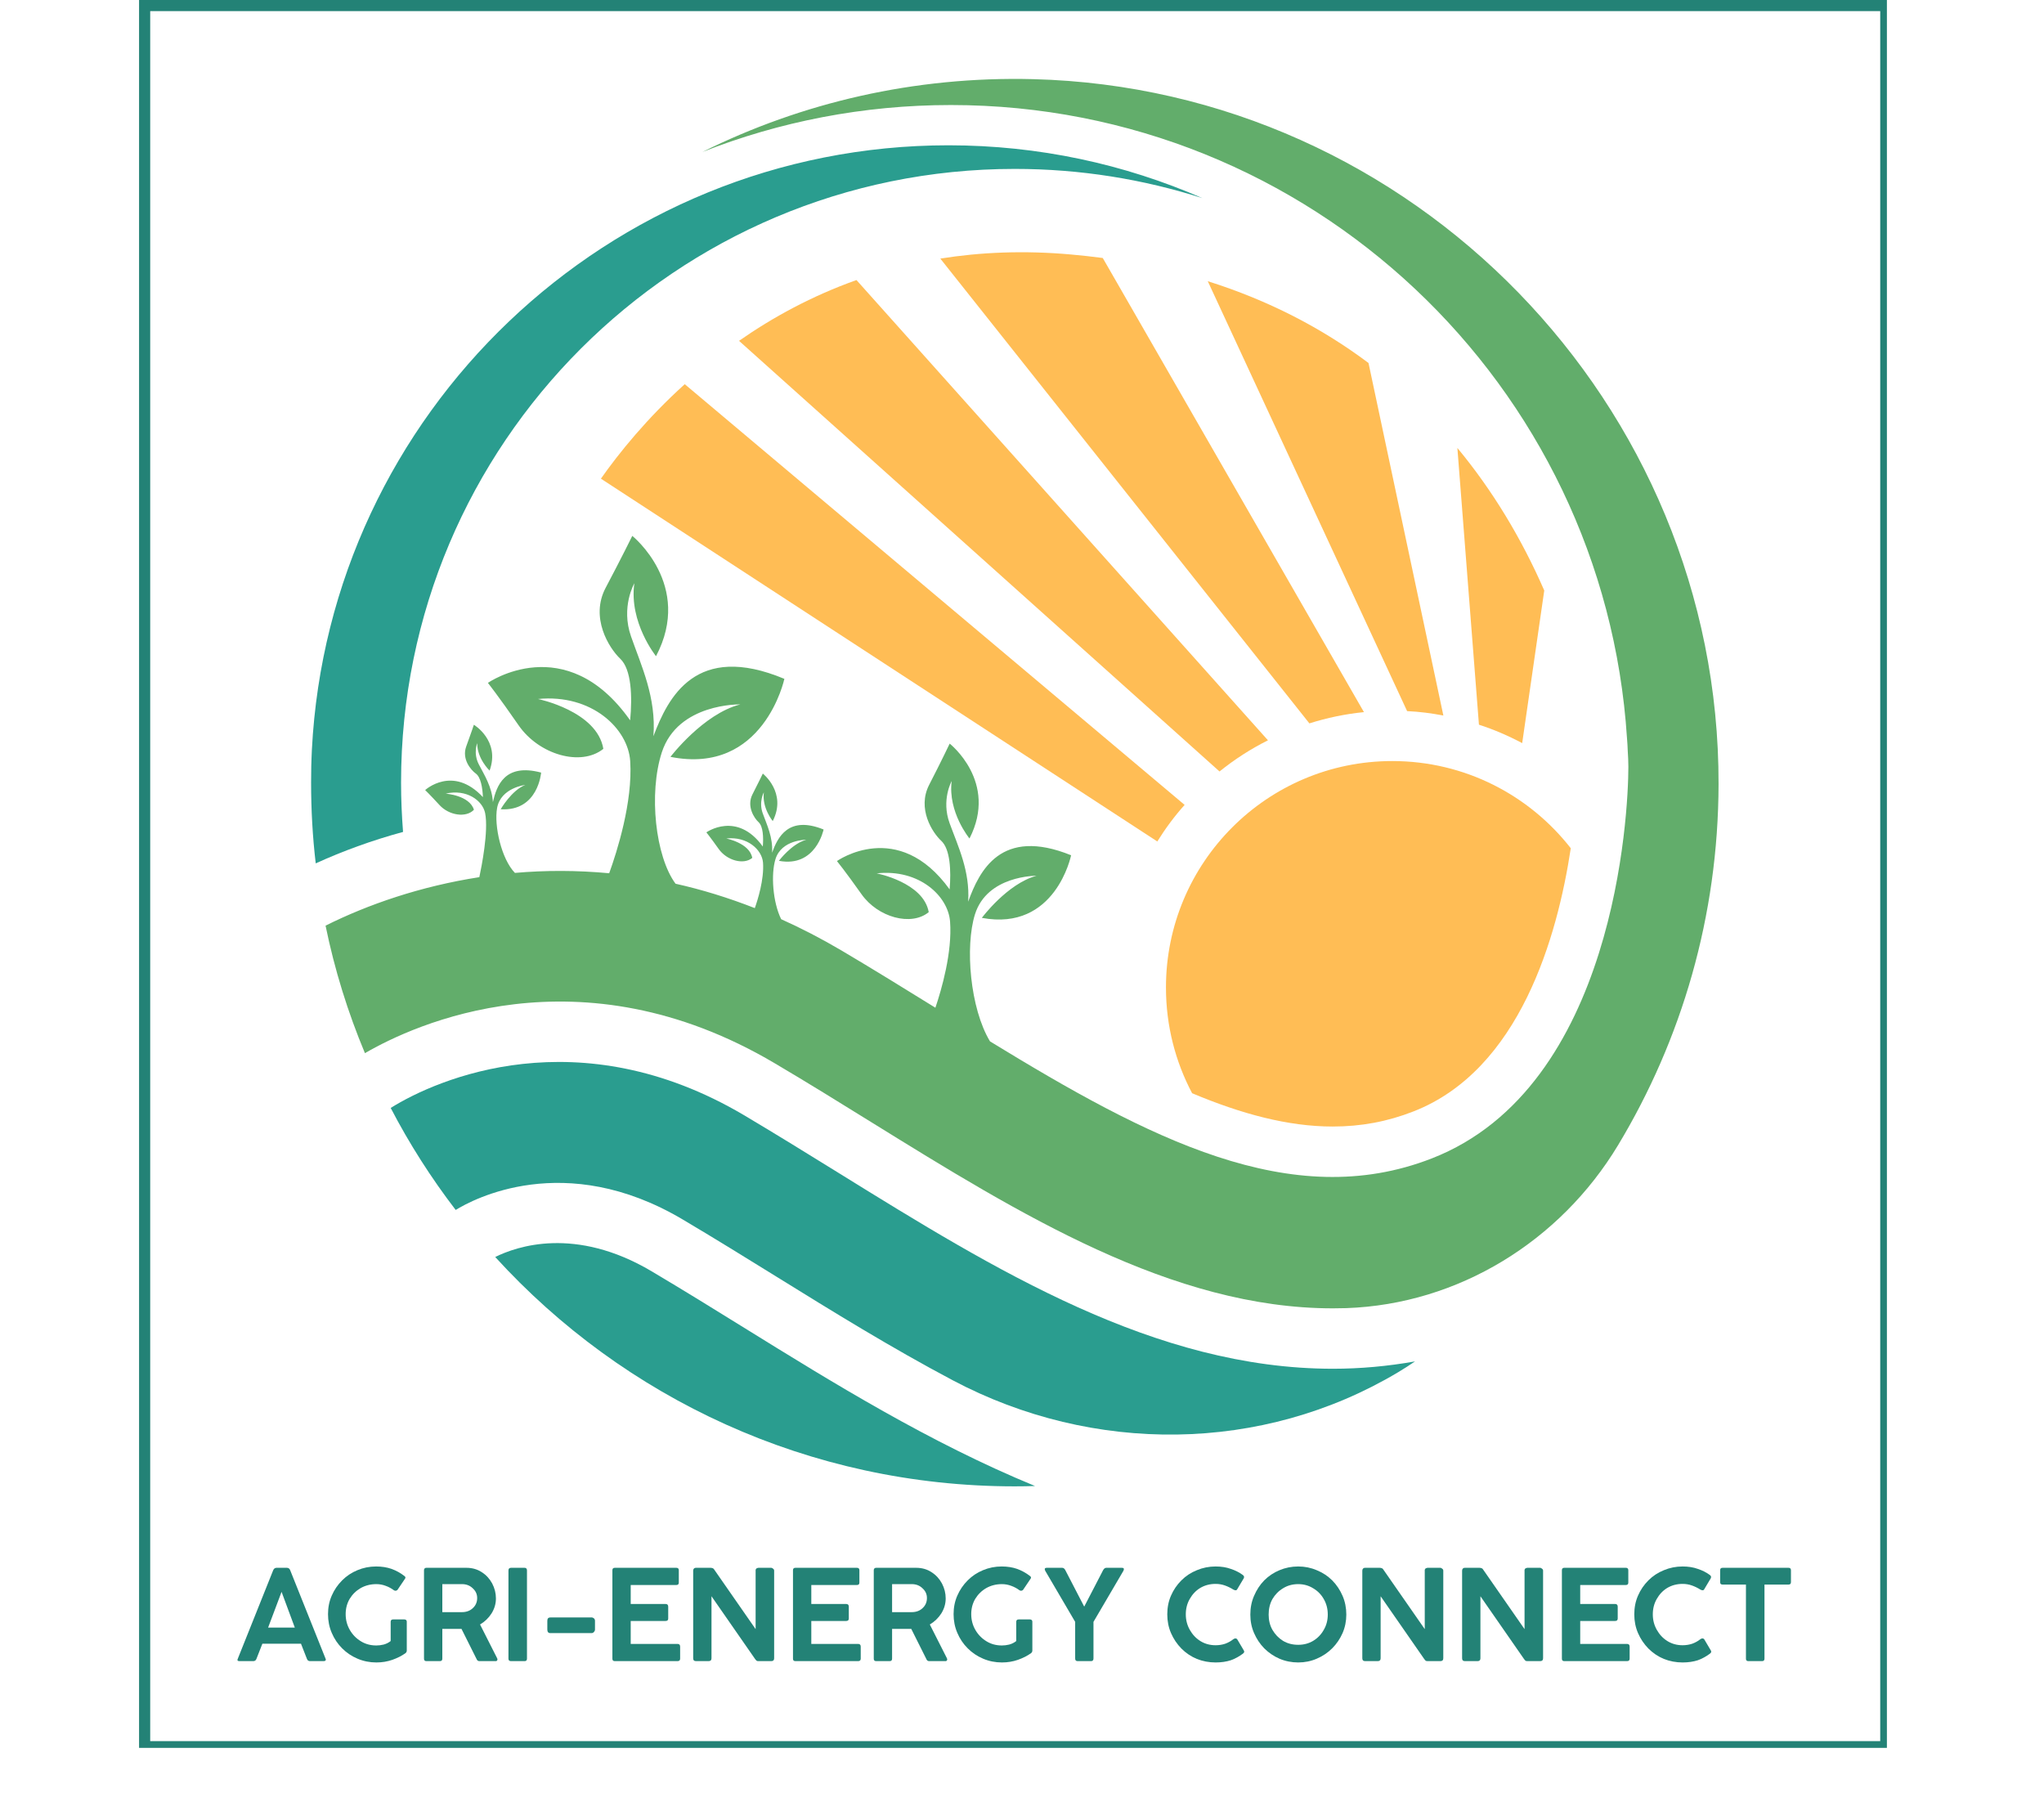 <svg xmlns="http://www.w3.org/2000/svg" xmlns:xlink="http://www.w3.org/1999/xlink" width="193" zoomAndPan="magnify" viewBox="0 0 144.75 128.25" height="171" preserveAspectRatio="xMidYMid meet" version="1.0"><defs><g/><clipPath id="948f3b9466"><path d="M 35 88 L 74 88 L 74 105.25 L 35 105.25 Z M 35 88 " clip-rule="nonzero"/></clipPath><clipPath id="d8988bd896"><path d="M 22.031 10 L 86 10 L 86 62 L 22.031 62 Z M 22.031 10 " clip-rule="nonzero"/></clipPath><clipPath id="2744cec3fc"><path d="M 23 5.336 L 121.945 5.336 L 121.945 93 L 23 93 Z M 23 5.336 " clip-rule="nonzero"/></clipPath><clipPath id="eaa284d6a1"><path d="M 9.848 0 L 133.625 0 L 133.625 123.777 L 9.848 123.777 Z M 9.848 0 " clip-rule="nonzero"/></clipPath></defs><path fill="#2a9d8f" d="M 94.395 96.93 C 81.781 96.93 70.438 89.906 59.469 83.113 C 57.246 81.738 54.965 80.324 52.688 78.973 C 40.969 72.047 30.973 76.391 27.668 78.461 C 28.992 81.008 30.535 83.422 32.27 85.684 C 33.453 84.953 39.977 81.406 48.328 86.348 C 50.562 87.668 52.895 89.117 54.957 90.391 C 58.941 92.859 63.113 95.441 67.492 97.758 C 77.402 103 89.387 102.926 99.012 97.176 C 99.441 96.918 99.844 96.66 100.207 96.41 C 98.293 96.75 96.348 96.93 94.395 96.93 Z M 94.395 96.93 " fill-opacity="1" fill-rule="nonzero"/><g clip-path="url(#948f3b9466)"><path fill="#2a9d8f" d="M 46.145 90.027 C 40.723 86.816 36.582 88.266 35.07 89.016 C 44.168 99 57.285 105.258 71.863 105.258 C 72.344 105.258 72.82 105.25 73.297 105.234 C 65.812 102.152 58.984 97.922 52.703 94.031 C 50.648 92.754 48.336 91.328 46.145 90.027 Z M 46.145 90.027 " fill-opacity="1" fill-rule="nonzero"/></g><g clip-path="url(#d8988bd896)"><path fill="#2a9d8f" d="M 28.402 55.422 C 28.402 31.422 47.863 11.961 71.863 11.961 C 76.496 11.961 80.965 12.691 85.152 14.031 C 79.641 11.625 73.555 10.289 67.168 10.289 C 43.055 10.293 23.301 29.289 22.086 53.105 C 22.07 53.488 22.051 53.875 22.043 54.262 C 22.035 54.648 22.031 55.039 22.031 55.422 C 22.031 57.355 22.137 59.262 22.359 61.141 C 24.27 60.27 26.34 59.512 28.543 58.914 C 28.453 57.766 28.402 56.602 28.402 55.422 Z M 28.402 55.422 " fill-opacity="1" fill-rule="nonzero"/></g><g clip-path="url(#2744cec3fc)"><path fill="#62ad6b" d="M 73.168 5.605 C 64.742 5.391 56.77 7.273 49.742 10.762 C 55.191 8.617 61.129 7.438 67.34 7.438 C 92.789 7.438 113.605 27.234 115.219 52.277 C 115.246 52.586 115.262 52.883 115.273 53.191 C 115.297 53.562 115.316 53.934 115.316 54.305 C 115.316 57.613 114.383 76.977 101.395 82.035 C 91.434 85.922 81.312 80.598 70.109 73.746 C 68.695 71.406 68.332 67.031 69.043 64.754 C 69.91 61.977 73.402 62.02 73.402 62.02 C 71.34 62.57 69.531 65 69.531 65 C 74.758 65.98 75.852 60.566 75.852 60.566 C 70.871 58.547 69.355 61.676 68.562 63.855 C 68.703 61.691 67.844 59.934 67.246 58.289 C 66.648 56.645 67.395 55.312 67.395 55.312 C 67.113 57.508 68.656 59.379 68.656 59.379 C 70.711 55.367 67.254 52.66 67.254 52.66 C 67.254 52.66 66.668 53.895 65.801 55.578 C 64.934 57.262 66.023 58.957 66.656 59.543 C 67.289 60.125 67.363 61.648 67.25 62.984 C 63.59 57.906 59.27 60.977 59.27 60.977 C 59.27 60.977 59.848 61.684 61.012 63.328 C 62.176 64.973 64.535 65.613 65.77 64.594 C 65.398 62.484 62.082 61.848 62.082 61.848 C 65.094 61.52 67.145 63.453 67.281 65.262 C 67.445 67.434 66.68 70.066 66.242 71.363 C 64.07 70.02 61.855 68.648 59.59 67.309 C 58.16 66.465 56.738 65.73 55.32 65.094 C 54.723 63.883 54.586 61.902 54.918 60.836 C 55.352 59.449 57.098 59.469 57.098 59.469 C 56.066 59.746 55.16 60.961 55.16 60.961 C 57.777 61.453 58.324 58.742 58.324 58.742 C 55.832 57.734 55.07 59.297 54.676 60.387 C 54.746 59.305 54.316 58.426 54.016 57.602 C 53.719 56.777 54.094 56.109 54.094 56.109 C 53.949 57.211 54.723 58.145 54.723 58.145 C 55.75 56.137 54.02 54.781 54.02 54.781 C 54.02 54.781 53.727 55.398 53.293 56.242 C 52.855 57.086 53.402 57.934 53.723 58.227 C 54.039 58.52 54.074 59.281 54.02 59.949 C 52.184 57.406 50.023 58.945 50.023 58.945 C 50.023 58.945 50.309 59.297 50.895 60.121 C 51.477 60.941 52.66 61.262 53.273 60.754 C 53.09 59.699 51.43 59.379 51.43 59.379 C 52.938 59.215 53.965 60.184 54.035 61.09 C 54.121 62.281 53.652 63.75 53.453 64.309 C 51.555 63.566 49.684 62.992 47.84 62.582 C 46.414 60.656 45.926 56.191 46.867 53.281 C 48.004 49.777 52.426 49.883 52.426 49.883 C 49.805 50.547 47.48 53.598 47.48 53.598 C 54.082 54.918 55.547 48.074 55.547 48.074 C 49.273 45.453 47.309 49.387 46.273 52.137 C 46.484 49.395 45.418 47.16 44.688 45.07 C 43.953 42.984 44.922 41.305 44.922 41.305 C 44.531 44.082 46.457 46.469 46.457 46.469 C 49.113 41.426 44.777 37.949 44.777 37.949 C 44.777 37.949 44.016 39.5 42.895 41.617 C 41.77 43.734 43.129 45.895 43.922 46.648 C 44.719 47.398 44.785 49.32 44.625 51.012 C 40.059 44.535 34.551 48.359 34.551 48.359 C 34.551 48.359 35.273 49.262 36.723 51.359 C 38.172 53.457 41.148 54.301 42.727 53.031 C 42.285 50.355 38.098 49.5 38.098 49.5 C 41.914 49.129 44.48 51.605 44.629 53.898 C 44.816 56.789 43.695 60.309 43.141 61.84 C 40.832 61.625 38.598 61.629 36.465 61.816 C 35.508 60.832 34.977 58.469 35.203 57.219 C 35.461 55.785 37.195 55.586 37.195 55.586 C 36.207 55.988 35.457 57.309 35.457 57.309 C 38.117 57.469 38.32 54.711 38.32 54.711 C 35.723 54.02 35.164 55.668 34.906 56.801 C 34.84 55.715 34.305 54.898 33.902 54.117 C 33.504 53.34 33.793 52.629 33.793 52.629 C 33.789 53.738 34.672 54.57 34.672 54.57 C 35.441 52.453 33.559 51.324 33.559 51.324 C 33.559 51.324 33.344 51.973 33.016 52.863 C 32.691 53.754 33.34 54.523 33.691 54.777 C 34.043 55.027 34.172 55.777 34.199 56.449 C 32.062 54.156 30.109 55.949 30.109 55.949 C 30.109 55.949 30.438 56.266 31.121 57.008 C 31.801 57.754 33.016 57.926 33.562 57.344 C 33.246 56.316 31.559 56.203 31.559 56.203 C 33.035 55.855 34.172 56.688 34.355 57.578 C 34.609 58.844 34.098 61.406 33.945 62.117 C 29.773 62.766 26.066 64.047 23.055 65.551 C 23.695 68.676 24.637 71.699 25.844 74.582 C 29.301 72.57 41.02 67.105 54.863 75.297 C 57.176 76.66 59.48 78.09 61.711 79.473 C 72.219 85.98 82.992 92.652 94.391 92.652 C 94.711 92.652 95.027 92.645 95.344 92.637 C 103.277 92.359 110.48 87.906 114.582 81.105 C 119.086 73.633 121.684 64.887 121.703 55.531 C 121.758 28.625 100.062 6.293 73.168 5.605 Z M 73.168 5.605 " fill-opacity="1" fill-rule="nonzero"/></g><path fill="#ffbd55" d="M 98.598 53.895 C 89.742 53.895 82.57 61.074 82.57 69.93 C 82.57 72.637 83.238 75.184 84.422 77.418 C 87.891 78.879 91.215 79.777 94.371 79.777 C 96.383 79.777 98.254 79.43 100.098 78.707 C 107.633 75.766 110.293 66.312 111.238 60.07 C 108.309 56.316 103.738 53.895 98.598 53.895 Z M 98.598 53.895 " fill-opacity="1" fill-rule="nonzero"/><path fill="#ffbd55" d="M 48.492 27.207 C 45.797 29.641 43.824 32.094 42.555 33.898 L 81.957 59.59 C 82.527 58.676 83.168 57.805 83.891 57 Z M 48.492 27.207 " fill-opacity="1" fill-rule="nonzero"/><path fill="#ffbd55" d="M 89.793 52.426 L 60.652 19.832 C 57.484 20.961 54.719 22.473 52.336 24.137 L 86.363 54.633 C 87.422 53.777 88.57 53.039 89.793 52.426 Z M 89.793 52.426 " fill-opacity="1" fill-rule="nonzero"/><path fill="#ffbd55" d="M 96.59 50.43 L 78.094 18.27 L 78.09 18.27 C 77.352 18.172 76.609 18.09 75.855 18.023 C 72.516 17.723 69.426 17.859 66.59 18.312 L 92.727 51.227 C 93.965 50.836 95.258 50.562 96.59 50.43 Z M 96.59 50.43 " fill-opacity="1" fill-rule="nonzero"/><path fill="#ffbd55" d="M 102.215 50.672 L 96.914 25.707 C 93.613 23.23 89.828 21.27 85.531 19.914 L 99.648 50.359 C 100.516 50.398 101.371 50.508 102.215 50.672 Z M 102.215 50.672 " fill-opacity="1" fill-rule="nonzero"/><path fill="#ffbd55" d="M 107.797 52.625 L 109.359 41.82 L 109.359 41.816 C 107.742 38.113 105.691 34.719 103.207 31.723 L 104.734 51.32 C 105.797 51.664 106.82 52.105 107.797 52.625 Z M 107.797 52.625 " fill-opacity="1" fill-rule="nonzero"/><g clip-path="url(#eaa284d6a1)"><path fill="#238276" d="M 133.941 124.09 L 9.848 124.09 L 9.848 0 L 133.941 0 Z M 10.637 123.301 L 133.152 123.301 L 133.152 0.789 L 10.637 0.789 Z M 10.637 123.301 " fill-opacity="1" fill-rule="nonzero"/></g><g fill="#238276" fill-opacity="1"><g transform="translate(16.706, 117.635)"><g><path d="M 0.141 -0.188 L 2.641 -6.438 C 2.691 -6.551 2.77 -6.609 2.875 -6.609 L 3.609 -6.609 C 3.723 -6.609 3.801 -6.551 3.844 -6.438 L 6.344 -0.188 C 6.375 -0.125 6.375 -0.078 6.344 -0.047 C 6.32 -0.016 6.281 0 6.219 0 L 5.25 0 C 5.145 0 5.07 -0.051 5.031 -0.156 L 4.609 -1.234 L 1.875 -1.234 L 1.453 -0.156 C 1.41 -0.051 1.336 0 1.234 0 L 0.25 0 C 0.113 0 0.078 -0.062 0.141 -0.188 Z M 3.234 -4.906 L 2.281 -2.375 L 4.172 -2.375 Z M 3.234 -4.906 "/></g></g></g><g fill="#238276" fill-opacity="1"><g transform="translate(22.838, 117.635)"><g><path d="M 3.812 -1.109 C 3.977 -1.109 4.148 -1.129 4.328 -1.172 C 4.516 -1.223 4.68 -1.305 4.828 -1.422 L 4.828 -2.781 C 4.828 -2.895 4.883 -2.953 5 -2.953 L 5.797 -2.953 C 5.836 -2.953 5.875 -2.941 5.906 -2.922 C 5.945 -2.898 5.969 -2.852 5.969 -2.781 L 5.969 -0.75 C 5.969 -0.676 5.938 -0.613 5.875 -0.562 C 5.613 -0.375 5.305 -0.219 4.953 -0.094 C 4.598 0.031 4.219 0.094 3.812 0.094 C 3.344 0.094 2.898 0.004 2.484 -0.172 C 2.066 -0.348 1.703 -0.594 1.391 -0.906 C 1.078 -1.219 0.832 -1.582 0.656 -2 C 0.477 -2.414 0.391 -2.859 0.391 -3.328 C 0.391 -3.797 0.477 -4.234 0.656 -4.641 C 0.832 -5.047 1.078 -5.406 1.391 -5.719 C 1.703 -6.031 2.062 -6.27 2.469 -6.438 C 2.883 -6.613 3.328 -6.703 3.797 -6.703 C 4.203 -6.703 4.566 -6.645 4.891 -6.531 C 5.211 -6.414 5.516 -6.25 5.797 -6.031 C 5.891 -5.969 5.898 -5.895 5.828 -5.812 L 5.312 -5.047 C 5.27 -5.004 5.223 -4.984 5.172 -4.984 C 5.141 -4.984 5.102 -4.992 5.062 -5.016 C 4.883 -5.148 4.691 -5.254 4.484 -5.328 C 4.273 -5.41 4.051 -5.453 3.812 -5.453 C 3.406 -5.453 3.035 -5.359 2.703 -5.172 C 2.379 -4.984 2.117 -4.727 1.922 -4.406 C 1.734 -4.082 1.641 -3.723 1.641 -3.328 C 1.641 -2.922 1.738 -2.547 1.938 -2.203 C 2.133 -1.867 2.395 -1.602 2.719 -1.406 C 3.039 -1.207 3.406 -1.109 3.812 -1.109 Z M 3.812 -1.109 "/></g></g></g><g fill="#238276" fill-opacity="1"><g transform="translate(29.308, 117.635)"><g><path d="M 0.719 -0.172 L 0.719 -6.438 C 0.719 -6.477 0.727 -6.516 0.75 -6.547 C 0.781 -6.586 0.828 -6.609 0.891 -6.609 L 3.719 -6.609 C 4.133 -6.609 4.5 -6.504 4.812 -6.297 C 5.125 -6.098 5.367 -5.832 5.547 -5.5 C 5.723 -5.164 5.812 -4.812 5.812 -4.438 C 5.812 -4.062 5.707 -3.707 5.5 -3.375 C 5.289 -3.051 5.02 -2.789 4.688 -2.594 L 5.906 -0.188 C 5.926 -0.145 5.926 -0.102 5.906 -0.062 C 5.883 -0.02 5.848 0 5.797 0 L 4.641 0 C 4.547 0 4.477 -0.051 4.438 -0.156 L 3.375 -2.281 L 2.016 -2.281 L 2.016 -0.172 C 2.016 -0.055 1.957 0 1.844 0 L 0.891 0 C 0.773 0 0.719 -0.055 0.719 -0.172 Z M 3.406 -5.453 L 2.016 -5.453 L 2.016 -3.469 L 3.406 -3.469 C 3.719 -3.469 3.973 -3.562 4.172 -3.75 C 4.379 -3.938 4.484 -4.176 4.484 -4.469 C 4.484 -4.738 4.379 -4.969 4.172 -5.156 C 3.973 -5.352 3.719 -5.453 3.406 -5.453 Z M 3.406 -5.453 "/></g></g></g><g fill="#238276" fill-opacity="1"><g transform="translate(35.288, 117.635)"><g><path d="M 0.719 -0.172 L 0.719 -6.422 C 0.719 -6.547 0.781 -6.609 0.906 -6.609 L 1.859 -6.609 C 1.973 -6.609 2.031 -6.547 2.031 -6.422 L 2.031 -0.172 C 2.031 -0.055 1.973 0 1.859 0 L 0.906 0 C 0.781 0 0.719 -0.055 0.719 -0.172 Z M 0.719 -0.172 "/></g></g></g><g fill="#238276" fill-opacity="1"><g transform="translate(38.041, 117.635)"><g><path d="M 0.938 -3.094 L 3.844 -3.094 C 3.914 -3.094 3.973 -3.07 4.016 -3.031 C 4.066 -2.988 4.094 -2.93 4.094 -2.859 L 4.094 -2.234 C 4.094 -2.172 4.066 -2.113 4.016 -2.062 C 3.973 -2.008 3.914 -1.984 3.844 -1.984 L 0.938 -1.984 C 0.789 -1.984 0.719 -2.066 0.719 -2.234 L 0.719 -2.859 C 0.719 -3.016 0.789 -3.094 0.938 -3.094 Z M 0.938 -3.094 "/></g></g></g><g fill="#238276" fill-opacity="1"><g transform="translate(42.649, 117.635)"><g><path d="M 0.719 -0.172 L 0.719 -6.438 C 0.719 -6.551 0.773 -6.609 0.891 -6.609 L 5.25 -6.609 C 5.363 -6.609 5.422 -6.551 5.422 -6.438 L 5.422 -5.562 C 5.422 -5.445 5.363 -5.391 5.25 -5.391 L 2.016 -5.391 L 2.016 -4.047 L 4.484 -4.047 C 4.609 -4.047 4.672 -3.984 4.672 -3.859 L 4.672 -3.016 C 4.672 -2.898 4.609 -2.844 4.484 -2.844 L 2.016 -2.844 L 2.016 -1.219 L 5.328 -1.219 C 5.453 -1.219 5.516 -1.156 5.516 -1.031 L 5.516 -0.172 C 5.516 -0.055 5.453 0 5.328 0 L 0.891 0 C 0.773 0 0.719 -0.055 0.719 -0.172 Z M 0.719 -0.172 "/></g></g></g><g fill="#238276" fill-opacity="1"><g transform="translate(48.37, 117.635)"><g><path d="M 0.719 -0.203 L 0.719 -6.406 C 0.719 -6.469 0.734 -6.516 0.766 -6.547 C 0.797 -6.586 0.848 -6.609 0.922 -6.609 L 1.953 -6.609 C 2.004 -6.609 2.055 -6.598 2.109 -6.578 C 2.16 -6.555 2.195 -6.52 2.219 -6.469 L 5.141 -2.266 L 5.141 -6.469 C 5.16 -6.531 5.191 -6.566 5.234 -6.578 C 5.273 -6.598 5.312 -6.609 5.344 -6.609 L 6.25 -6.609 C 6.289 -6.609 6.332 -6.586 6.375 -6.547 C 6.426 -6.516 6.453 -6.469 6.453 -6.406 L 6.453 -0.203 C 6.453 -0.066 6.383 0 6.25 0 L 5.359 0 C 5.285 0 5.234 -0.008 5.203 -0.031 C 5.172 -0.062 5.141 -0.098 5.109 -0.141 L 2.016 -4.594 L 2.016 -0.203 C 2.016 -0.066 1.945 0 1.812 0 L 0.922 0 C 0.785 0 0.719 -0.066 0.719 -0.203 Z M 0.719 -0.203 "/></g></g></g><g fill="#238276" fill-opacity="1"><g transform="translate(55.438, 117.635)"><g><path d="M 0.719 -0.172 L 0.719 -6.438 C 0.719 -6.551 0.773 -6.609 0.891 -6.609 L 5.25 -6.609 C 5.363 -6.609 5.422 -6.551 5.422 -6.438 L 5.422 -5.562 C 5.422 -5.445 5.363 -5.391 5.25 -5.391 L 2.016 -5.391 L 2.016 -4.047 L 4.484 -4.047 C 4.609 -4.047 4.672 -3.984 4.672 -3.859 L 4.672 -3.016 C 4.672 -2.898 4.609 -2.844 4.484 -2.844 L 2.016 -2.844 L 2.016 -1.219 L 5.328 -1.219 C 5.453 -1.219 5.516 -1.156 5.516 -1.031 L 5.516 -0.172 C 5.516 -0.055 5.453 0 5.328 0 L 0.891 0 C 0.773 0 0.719 -0.055 0.719 -0.172 Z M 0.719 -0.172 "/></g></g></g><g fill="#238276" fill-opacity="1"><g transform="translate(61.159, 117.635)"><g><path d="M 0.719 -0.172 L 0.719 -6.438 C 0.719 -6.477 0.727 -6.516 0.75 -6.547 C 0.781 -6.586 0.828 -6.609 0.891 -6.609 L 3.719 -6.609 C 4.133 -6.609 4.5 -6.504 4.812 -6.297 C 5.125 -6.098 5.367 -5.832 5.547 -5.5 C 5.723 -5.164 5.812 -4.812 5.812 -4.438 C 5.812 -4.062 5.707 -3.707 5.5 -3.375 C 5.289 -3.051 5.02 -2.789 4.688 -2.594 L 5.906 -0.188 C 5.926 -0.145 5.926 -0.102 5.906 -0.062 C 5.883 -0.02 5.848 0 5.797 0 L 4.641 0 C 4.547 0 4.477 -0.051 4.438 -0.156 L 3.375 -2.281 L 2.016 -2.281 L 2.016 -0.172 C 2.016 -0.055 1.957 0 1.844 0 L 0.891 0 C 0.773 0 0.719 -0.055 0.719 -0.172 Z M 3.406 -5.453 L 2.016 -5.453 L 2.016 -3.469 L 3.406 -3.469 C 3.719 -3.469 3.973 -3.562 4.172 -3.75 C 4.379 -3.938 4.484 -4.176 4.484 -4.469 C 4.484 -4.738 4.379 -4.969 4.172 -5.156 C 3.973 -5.352 3.719 -5.453 3.406 -5.453 Z M 3.406 -5.453 "/></g></g></g><g fill="#238276" fill-opacity="1"><g transform="translate(67.139, 117.635)"><g><path d="M 3.812 -1.109 C 3.977 -1.109 4.148 -1.129 4.328 -1.172 C 4.516 -1.223 4.68 -1.305 4.828 -1.422 L 4.828 -2.781 C 4.828 -2.895 4.883 -2.953 5 -2.953 L 5.797 -2.953 C 5.836 -2.953 5.875 -2.941 5.906 -2.922 C 5.945 -2.898 5.969 -2.852 5.969 -2.781 L 5.969 -0.75 C 5.969 -0.676 5.938 -0.613 5.875 -0.562 C 5.613 -0.375 5.305 -0.219 4.953 -0.094 C 4.598 0.031 4.219 0.094 3.812 0.094 C 3.344 0.094 2.898 0.004 2.484 -0.172 C 2.066 -0.348 1.703 -0.594 1.391 -0.906 C 1.078 -1.219 0.832 -1.582 0.656 -2 C 0.477 -2.414 0.391 -2.859 0.391 -3.328 C 0.391 -3.797 0.477 -4.234 0.656 -4.641 C 0.832 -5.047 1.078 -5.406 1.391 -5.719 C 1.703 -6.031 2.062 -6.27 2.469 -6.438 C 2.883 -6.613 3.328 -6.703 3.797 -6.703 C 4.203 -6.703 4.566 -6.645 4.891 -6.531 C 5.211 -6.414 5.516 -6.25 5.797 -6.031 C 5.891 -5.969 5.898 -5.895 5.828 -5.812 L 5.312 -5.047 C 5.27 -5.004 5.223 -4.984 5.172 -4.984 C 5.141 -4.984 5.102 -4.992 5.062 -5.016 C 4.883 -5.148 4.691 -5.254 4.484 -5.328 C 4.273 -5.41 4.051 -5.453 3.812 -5.453 C 3.406 -5.453 3.035 -5.359 2.703 -5.172 C 2.379 -4.984 2.117 -4.727 1.922 -4.406 C 1.734 -4.082 1.641 -3.723 1.641 -3.328 C 1.641 -2.922 1.738 -2.547 1.938 -2.203 C 2.133 -1.867 2.395 -1.602 2.719 -1.406 C 3.039 -1.207 3.406 -1.109 3.812 -1.109 Z M 3.812 -1.109 "/></g></g></g><g fill="#238276" fill-opacity="1"><g transform="translate(73.609, 117.635)"><g><path d="M 2.531 -0.188 L 2.531 -2.781 L 0.406 -6.406 C 0.375 -6.477 0.367 -6.531 0.391 -6.562 C 0.41 -6.594 0.453 -6.609 0.516 -6.609 L 1.609 -6.609 C 1.703 -6.609 1.773 -6.555 1.828 -6.453 L 3.172 -3.859 L 4.516 -6.453 C 4.578 -6.555 4.648 -6.609 4.734 -6.609 L 5.844 -6.609 C 5.906 -6.609 5.945 -6.594 5.969 -6.562 C 5.988 -6.531 5.984 -6.477 5.953 -6.406 L 3.828 -2.781 L 3.828 -0.188 C 3.828 -0.062 3.77 0 3.656 0 L 2.703 0 C 2.586 0 2.531 -0.062 2.531 -0.188 Z M 2.531 -0.188 "/></g></g></g><g fill="#238276" fill-opacity="1"><g transform="translate(79.482, 117.635)"><g/></g></g><g fill="#238276" fill-opacity="1"><g transform="translate(82.272, 117.635)"><g><path d="M 5.062 -1.547 C 5.113 -1.586 5.164 -1.609 5.219 -1.609 C 5.27 -1.609 5.312 -1.586 5.344 -1.547 L 5.797 -0.781 C 5.867 -0.688 5.852 -0.602 5.75 -0.531 C 5.488 -0.332 5.203 -0.176 4.891 -0.062 C 4.578 0.039 4.219 0.094 3.812 0.094 C 3.344 0.094 2.898 0.008 2.484 -0.156 C 2.066 -0.332 1.703 -0.578 1.391 -0.891 C 1.078 -1.211 0.832 -1.578 0.656 -1.984 C 0.477 -2.398 0.391 -2.844 0.391 -3.312 C 0.391 -3.789 0.477 -4.234 0.656 -4.641 C 0.832 -5.047 1.078 -5.406 1.391 -5.719 C 1.703 -6.031 2.066 -6.27 2.484 -6.438 C 2.898 -6.613 3.344 -6.703 3.812 -6.703 C 4.219 -6.703 4.578 -6.645 4.891 -6.531 C 5.211 -6.426 5.5 -6.281 5.75 -6.094 C 5.801 -6.051 5.828 -6.008 5.828 -5.969 C 5.828 -5.926 5.82 -5.895 5.812 -5.875 L 5.328 -5.062 C 5.305 -5.031 5.273 -5.016 5.234 -5.016 C 5.191 -5.016 5.141 -5.031 5.078 -5.062 C 4.879 -5.188 4.676 -5.285 4.469 -5.359 C 4.27 -5.43 4.051 -5.469 3.812 -5.469 C 3.414 -5.469 3.055 -5.375 2.734 -5.188 C 2.422 -5 2.172 -4.738 1.984 -4.406 C 1.797 -4.082 1.703 -3.719 1.703 -3.312 C 1.703 -2.914 1.797 -2.551 1.984 -2.219 C 2.172 -1.883 2.422 -1.617 2.734 -1.422 C 3.055 -1.223 3.414 -1.125 3.812 -1.125 C 4.051 -1.125 4.281 -1.16 4.5 -1.234 C 4.719 -1.316 4.906 -1.422 5.062 -1.547 Z M 5.062 -1.547 "/></g></g></g><g fill="#238276" fill-opacity="1"><g transform="translate(88.154, 117.635)"><g><path d="M 7.188 -3.297 C 7.188 -2.828 7.098 -2.391 6.922 -1.984 C 6.742 -1.578 6.5 -1.219 6.188 -0.906 C 5.875 -0.594 5.508 -0.348 5.094 -0.172 C 4.688 0.004 4.25 0.094 3.781 0.094 C 3.312 0.094 2.867 0.004 2.453 -0.172 C 2.047 -0.348 1.688 -0.594 1.375 -0.906 C 1.07 -1.219 0.832 -1.578 0.656 -1.984 C 0.477 -2.391 0.391 -2.828 0.391 -3.297 C 0.391 -3.773 0.477 -4.219 0.656 -4.625 C 0.832 -5.039 1.07 -5.406 1.375 -5.719 C 1.688 -6.031 2.047 -6.27 2.453 -6.438 C 2.867 -6.613 3.312 -6.703 3.781 -6.703 C 4.25 -6.703 4.688 -6.613 5.094 -6.438 C 5.508 -6.27 5.875 -6.031 6.188 -5.719 C 6.5 -5.406 6.742 -5.039 6.922 -4.625 C 7.098 -4.219 7.188 -3.773 7.188 -3.297 Z M 5.875 -3.297 C 5.875 -3.703 5.781 -4.066 5.594 -4.391 C 5.414 -4.711 5.164 -4.969 4.844 -5.156 C 4.531 -5.352 4.176 -5.453 3.781 -5.453 C 3.375 -5.453 3.016 -5.352 2.703 -5.156 C 2.391 -4.969 2.141 -4.711 1.953 -4.391 C 1.773 -4.066 1.688 -3.703 1.688 -3.297 C 1.688 -2.898 1.773 -2.539 1.953 -2.219 C 2.141 -1.895 2.391 -1.633 2.703 -1.438 C 3.016 -1.25 3.375 -1.156 3.781 -1.156 C 4.176 -1.156 4.531 -1.25 4.844 -1.438 C 5.164 -1.633 5.414 -1.895 5.594 -2.219 C 5.781 -2.539 5.875 -2.898 5.875 -3.297 Z M 5.875 -3.297 "/></g></g></g><g fill="#238276" fill-opacity="1"><g transform="translate(95.756, 117.635)"><g><path d="M 0.719 -0.203 L 0.719 -6.406 C 0.719 -6.469 0.734 -6.516 0.766 -6.547 C 0.797 -6.586 0.848 -6.609 0.922 -6.609 L 1.953 -6.609 C 2.004 -6.609 2.055 -6.598 2.109 -6.578 C 2.16 -6.555 2.195 -6.52 2.219 -6.469 L 5.141 -2.266 L 5.141 -6.469 C 5.16 -6.531 5.191 -6.566 5.234 -6.578 C 5.273 -6.598 5.312 -6.609 5.344 -6.609 L 6.25 -6.609 C 6.289 -6.609 6.332 -6.586 6.375 -6.547 C 6.426 -6.516 6.453 -6.469 6.453 -6.406 L 6.453 -0.203 C 6.453 -0.066 6.383 0 6.25 0 L 5.359 0 C 5.285 0 5.234 -0.008 5.203 -0.031 C 5.172 -0.062 5.141 -0.098 5.109 -0.141 L 2.016 -4.594 L 2.016 -0.203 C 2.016 -0.066 1.945 0 1.812 0 L 0.922 0 C 0.785 0 0.719 -0.066 0.719 -0.203 Z M 0.719 -0.203 "/></g></g></g><g fill="#238276" fill-opacity="1"><g transform="translate(102.823, 117.635)"><g><path d="M 0.719 -0.203 L 0.719 -6.406 C 0.719 -6.469 0.734 -6.516 0.766 -6.547 C 0.797 -6.586 0.848 -6.609 0.922 -6.609 L 1.953 -6.609 C 2.004 -6.609 2.055 -6.598 2.109 -6.578 C 2.16 -6.555 2.195 -6.52 2.219 -6.469 L 5.141 -2.266 L 5.141 -6.469 C 5.16 -6.531 5.191 -6.566 5.234 -6.578 C 5.273 -6.598 5.312 -6.609 5.344 -6.609 L 6.25 -6.609 C 6.289 -6.609 6.332 -6.586 6.375 -6.547 C 6.426 -6.516 6.453 -6.469 6.453 -6.406 L 6.453 -0.203 C 6.453 -0.066 6.383 0 6.25 0 L 5.359 0 C 5.285 0 5.234 -0.008 5.203 -0.031 C 5.172 -0.062 5.141 -0.098 5.109 -0.141 L 2.016 -4.594 L 2.016 -0.203 C 2.016 -0.066 1.945 0 1.812 0 L 0.922 0 C 0.785 0 0.719 -0.066 0.719 -0.203 Z M 0.719 -0.203 "/></g></g></g><g fill="#238276" fill-opacity="1"><g transform="translate(109.89, 117.635)"><g><path d="M 0.719 -0.172 L 0.719 -6.438 C 0.719 -6.551 0.773 -6.609 0.891 -6.609 L 5.25 -6.609 C 5.363 -6.609 5.422 -6.551 5.422 -6.438 L 5.422 -5.562 C 5.422 -5.445 5.363 -5.391 5.25 -5.391 L 2.016 -5.391 L 2.016 -4.047 L 4.484 -4.047 C 4.609 -4.047 4.672 -3.984 4.672 -3.859 L 4.672 -3.016 C 4.672 -2.898 4.609 -2.844 4.484 -2.844 L 2.016 -2.844 L 2.016 -1.219 L 5.328 -1.219 C 5.453 -1.219 5.516 -1.156 5.516 -1.031 L 5.516 -0.172 C 5.516 -0.055 5.453 0 5.328 0 L 0.891 0 C 0.773 0 0.719 -0.055 0.719 -0.172 Z M 0.719 -0.172 "/></g></g></g><g fill="#238276" fill-opacity="1"><g transform="translate(115.344, 117.635)"><g><path d="M 5.062 -1.547 C 5.113 -1.586 5.164 -1.609 5.219 -1.609 C 5.27 -1.609 5.312 -1.586 5.344 -1.547 L 5.797 -0.781 C 5.867 -0.688 5.852 -0.602 5.75 -0.531 C 5.488 -0.332 5.203 -0.176 4.891 -0.062 C 4.578 0.039 4.219 0.094 3.812 0.094 C 3.344 0.094 2.898 0.008 2.484 -0.156 C 2.066 -0.332 1.703 -0.578 1.391 -0.891 C 1.078 -1.211 0.832 -1.578 0.656 -1.984 C 0.477 -2.398 0.391 -2.844 0.391 -3.312 C 0.391 -3.789 0.477 -4.234 0.656 -4.641 C 0.832 -5.047 1.078 -5.406 1.391 -5.719 C 1.703 -6.031 2.066 -6.27 2.484 -6.438 C 2.898 -6.613 3.344 -6.703 3.812 -6.703 C 4.219 -6.703 4.578 -6.645 4.891 -6.531 C 5.211 -6.426 5.5 -6.281 5.75 -6.094 C 5.801 -6.051 5.828 -6.008 5.828 -5.969 C 5.828 -5.926 5.82 -5.895 5.812 -5.875 L 5.328 -5.062 C 5.305 -5.031 5.273 -5.016 5.234 -5.016 C 5.191 -5.016 5.141 -5.031 5.078 -5.062 C 4.879 -5.188 4.676 -5.285 4.469 -5.359 C 4.27 -5.43 4.051 -5.469 3.812 -5.469 C 3.414 -5.469 3.055 -5.375 2.734 -5.188 C 2.422 -5 2.172 -4.738 1.984 -4.406 C 1.797 -4.082 1.703 -3.719 1.703 -3.312 C 1.703 -2.914 1.797 -2.551 1.984 -2.219 C 2.172 -1.883 2.422 -1.617 2.734 -1.422 C 3.055 -1.223 3.414 -1.125 3.812 -1.125 C 4.051 -1.125 4.281 -1.16 4.5 -1.234 C 4.719 -1.316 4.906 -1.422 5.062 -1.547 Z M 5.062 -1.547 "/></g></g></g><g fill="#238276" fill-opacity="1"><g transform="translate(121.627, 117.635)"><g><path d="M 0.188 -5.594 L 0.188 -6.438 C 0.188 -6.551 0.242 -6.609 0.359 -6.609 L 5.031 -6.609 C 5.145 -6.609 5.203 -6.551 5.203 -6.438 L 5.203 -5.594 C 5.203 -5.477 5.145 -5.422 5.031 -5.422 L 3.328 -5.422 L 3.328 -0.172 C 3.328 -0.055 3.27 0 3.156 0 L 2.188 0 C 2.07 0 2.016 -0.055 2.016 -0.172 L 2.016 -5.422 L 0.359 -5.422 C 0.242 -5.422 0.188 -5.477 0.188 -5.594 Z M 0.188 -5.594 "/></g></g></g></svg>